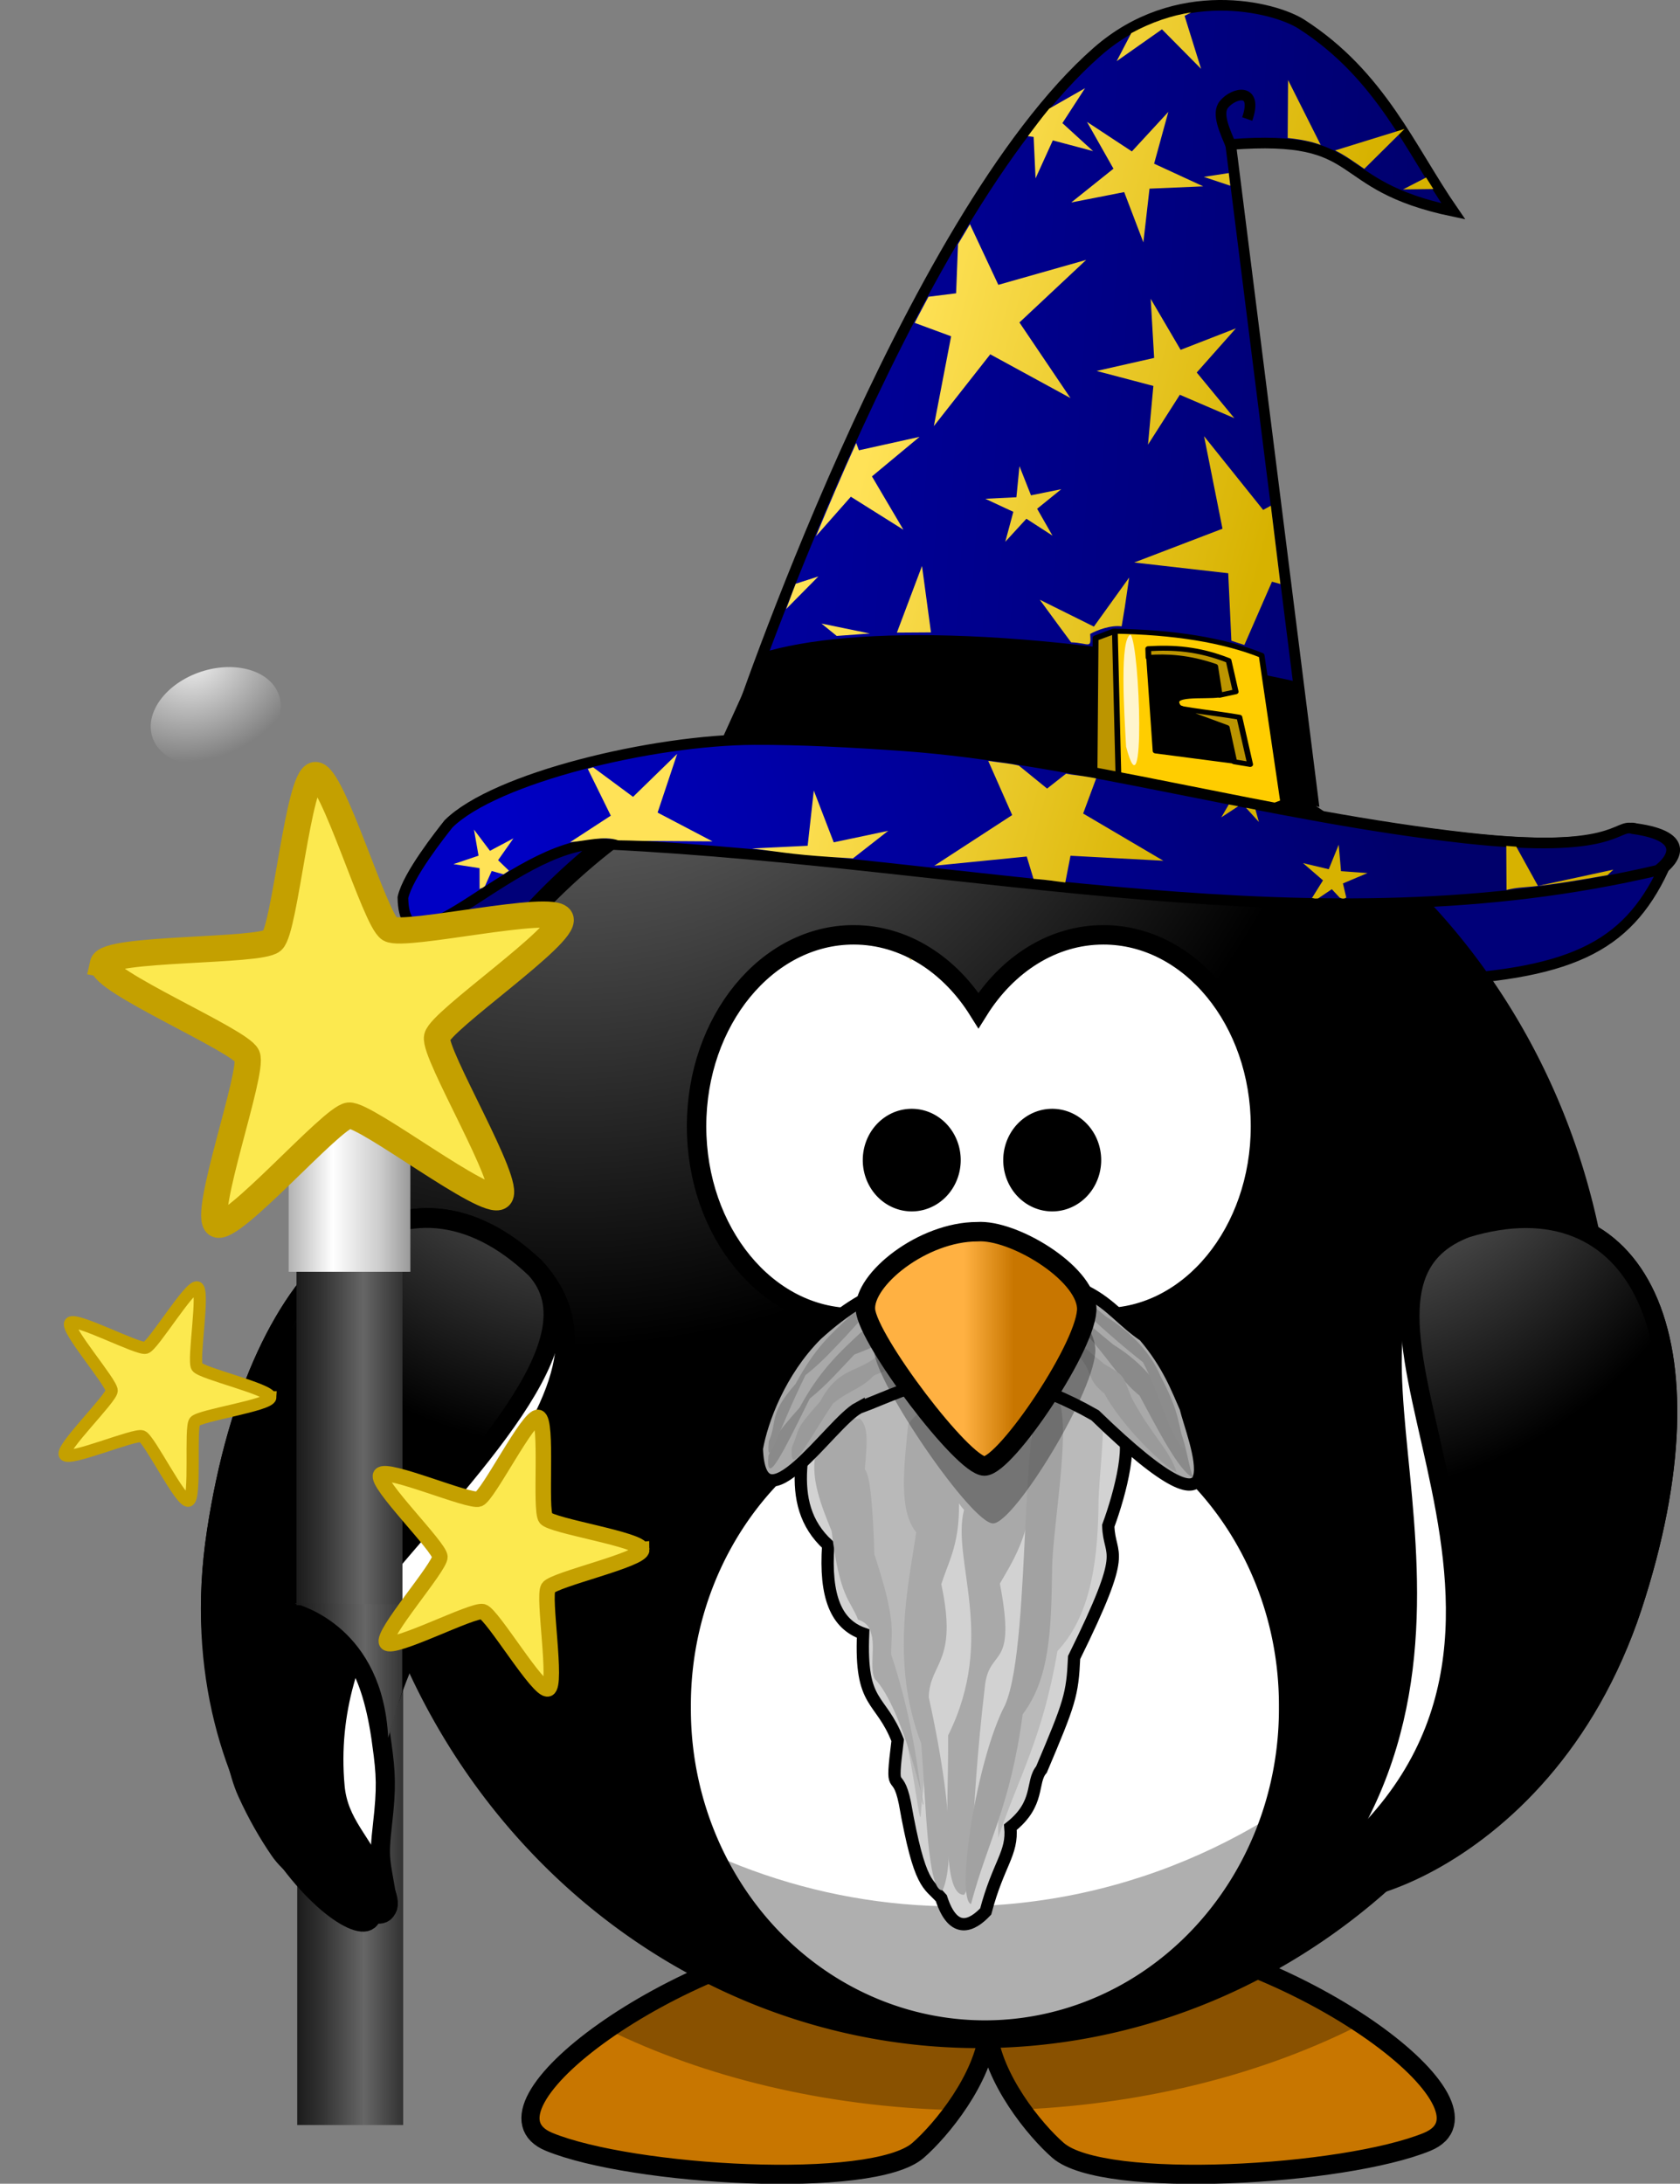 <?xml version="1.0" encoding="UTF-8" standalone="no"?>
<!-- Created with Inkscape (http://www.inkscape.org/) -->

<svg
   xmlns:dc="http://purl.org/dc/elements/1.1/"
   xmlns:cc="http://creativecommons.org/ns#"
   xmlns:rdf="http://www.w3.org/1999/02/22-rdf-syntax-ns#"
   xmlns:svg="http://www.w3.org/2000/svg"
   xmlns="http://www.w3.org/2000/svg"
   xmlns:xlink="http://www.w3.org/1999/xlink"
   xmlns:sodipodi="http://sodipodi.sourceforge.net/DTD/sodipodi-0.dtd"
   xmlns:inkscape="http://www.inkscape.org/namespaces/inkscape"
   id="svg6608"
   sodipodi:docname="wizard_new.svg"
   viewBox="0 0 136.82 177.79"
   version="1.1"
   inkscape:version="0.91 r13725">
  <rect x="0" y="0" width="136.82" height="177.79" fill="#808080" stroke="none"/>
  <defs
     id="defs6610">
    <linearGradient
       id="linearGradient3173-6-5">
      <stop
         id="stop3175-28-7"
         style="stop-color:#a5a5a5"
         offset="0" />
      <stop
         id="stop3177-7-3"
         style="stop-color:#000000"
         offset="1" />
    </linearGradient>
    <linearGradient
       id="linearGradient8295"
       y2="633.04"
       gradientUnits="userSpaceOnUse"
       x2="585.08"
       gradientTransform="matrix(.312 0 0 .19 358.42 392.58)"
       y1="586.87"
       x1="160.36"
       inkscape:collect="always">
      <stop
         id="stop2215"
         style="stop-color:rgb(0, 0, 0)"
         offset="0" />
      <stop
         id="stop2223"
         style="stop-color:rgb(0, 0, 0)"
         offset=".5" />
      <stop
         id="stop2217"
         style="stop-color:rgb(0, 0, 0)"
         offset="1" />
    </linearGradient>
    <linearGradient
       id="linearGradient9233"
       y2="334.82"
       gradientUnits="userSpaceOnUse"
       x2="276.24"
       y1="326.16"
       x1="243.94"
       inkscape:collect="always">
      <stop
         id="stop9229"
         style="stop-color:#ffe257"
         offset="0" />
      <stop
         id="stop9231"
         style="stop-color:#d7b200"
         offset="1" />
    </linearGradient>
    <linearGradient
       id="linearGradient4193"
       y2="335.93"
       gradientUnits="userSpaceOnUse"
       x2="307.26"
       gradientTransform="translate(-28.571 5.714)"
       y1="356.76"
       x1="240.72"
       inkscape:collect="always">
      <stop
         id="stop8307"
         style="stop-color:#0000c5"
         offset="0" />
      <stop
         id="stop8309"
         style="stop-color:#00006b"
         offset="1" />
    </linearGradient>
    <linearGradient
       id="linearGradient4203"
       y2="535.71"
       gradientUnits="userSpaceOnUse"
       x2="695.65"
       gradientTransform="matrix(.146 0 0 .103 203.85 287.92)"
       y1="505.89"
       x1="101.58"
       inkscape:collect="always">
      <stop
         id="stop8315"
         style="stop-color:#0000ab"
         offset="0" />
      <stop
         id="stop8317"
         style="stop-color:#00005c"
         offset="1" />
    </linearGradient>
    <linearGradient
       id="linearGradient4227"
       y2="658.74"
       gradientUnits="userSpaceOnUse"
       x2="477.51"
       gradientTransform="matrix(.146 0 0 .149 302.18 251.02)"
       y1="1015.8"
       x1="431.39"
       inkscape:collect="always">
      <stop
         id="stop2227-6"
         style="stop-color:rgb(0, 0, 121)"
         offset="0" />
      <stop
         id="stop2282-4"
         style="stop-color:rgb(0, 0, 121)"
         offset="1" />
    </linearGradient>
    <radialGradient
       id="radialGradient4242"
       gradientUnits="userSpaceOnUse"
       cy="-8.88"
       cx="414.68"
       gradientTransform="matrix(-0 .28 -.609 0 101.73 -39.26)"
       r="123.55"
       inkscape:collect="always">
      <stop
         id="stop3205-9"
         style="stop-color:#ffb142"
         offset="0" />
      <stop
         id="stop4092-0"
         style="stop-color:#ffb141"
         offset=".887" />
      <stop
         id="stop3207-9"
         style="stop-color:#c87600"
         offset="1" />
    </radialGradient>
    <radialGradient
       id="radialGradient4244"
       gradientUnits="userSpaceOnUse"
       cy="483.45"
       cx="610.46"
       gradientTransform="matrix(0 -.482 .432 -0 -151.97 551.35)"
       r="167.56"
       inkscape:collect="always">
      <stop
         id="stop3175-8-9"
         style="stop-color:#a5a5a5"
         offset="0" />
      <stop
         id="stop3177-5-98"
         style="stop-color:#000000"
         offset="1" />
    </radialGradient>
    <radialGradient
       id="radialGradient4276"
       gradientUnits="userSpaceOnUse"
       cy="38.594"
       cx="180.72"
       gradientTransform="matrix(.162 2.107 -1.691 .263 228.26 -371.43)"
       r="28.884"
       inkscape:collect="always">
      <stop
         id="stop2175"
         style="stop-color:#ffffff;stop-opacity:.875"
         offset="0" />
      <stop
         id="stop2177"
         style="stop-color:#ffffff;stop-opacity:0"
         offset="1" />
    </radialGradient>
    <radialGradient
       id="radialGradient4292"
       xlink:href="#linearGradient3173-6-5"
       gradientUnits="userSpaceOnUse"
       cy="647.69"
       cx="371.45"
       gradientTransform="matrix(0 -.744 -.66 0 552.03 582.13)"
       r="59.255"
       inkscape:collect="always" />
    <radialGradient
       id="radialGradient4300"
       xlink:href="#linearGradient3173-6-5"
       gradientUnits="userSpaceOnUse"
       cy="622.49"
       cx="380.26"
       gradientTransform="matrix(0 -.744 .66 0 -364.7 582.13)"
       r="59.255"
       inkscape:collect="always" />
    <radialGradient
       id="radialGradient4325"
       gradientUnits="userSpaceOnUse"
       cx="380.26"
       cy="622.49"
       r="59.255"
       gradientTransform="matrix(0 -.744 .66 0 -364.7 582.13)"
       inkscape:collect="always">
      <stop
         id="stop3175-28-7-8"
         style="stop-color:#a5a5a5"
         offset="0" />
      <stop
         id="stop3177-7-3-0"
         style="stop-color:#000000"
         offset="1" />
    </radialGradient>
    <linearGradient
       id="linearGradient4711"
       y2="537.41"
       gradientUnits="userSpaceOnUse"
       x2="359.47"
       gradientTransform="matrix(.308 0 0 .326 143.63 232.49)"
       y1="537.41"
       x1="346.24"
       inkscape:collect="always">
      <stop
         id="stop4100-0"
         style="stop-color:#ffb142"
         offset="0" />
      <stop
         id="stop4104-3"
         style="stop-color:#c87600"
         offset="1" />
    </linearGradient>
    <linearGradient
       inkscape:collect="always"
       xlink:href="#linearGradient3876"
       id="linearGradient3019"
       gradientUnits="userSpaceOnUse"
       gradientTransform="matrix(0.472,0,0,0.664,82.489,192.773)"
       x1="239"
       y1="297.47"
       x2="260"
       y2="297.47" />
    <linearGradient
       id="linearGradient3876"
       y2="297.47"
       gradientUnits="userSpaceOnUse"
       x2="260"
       gradientTransform="matrix(0.438,0.438,-0.707,0.707,395.4,-1.713)"
       y1="297.47"
       x1="239"
       inkscape:collect="always">
      <stop
         id="stop2923"
         style="stop-color:#b3b3b3"
         offset="0" />
      <stop
         id="stop2929"
         style="stop-color:#ffffff"
         offset=".359" />
      <stop
         id="stop2931"
         style="stop-color:#cccccc"
         offset=".75" />
      <stop
         id="stop2925"
         style="stop-color:#999999"
         offset="1" />
    </linearGradient>
    <linearGradient
       inkscape:collect="always"
       xlink:href="#linearGradient3878"
       id="linearGradient3016"
       gradientUnits="userSpaceOnUse"
       gradientTransform="matrix(0.664,0,0,0.265,-191.397,-213.016)"
       x1="239"
       y1="310.36"
       x2="252"
       y2="310.36" />
    <linearGradient
       id="linearGradient3878"
       y2="310.36"
       gradientUnits="userSpaceOnUse"
       x2="252"
       gradientTransform="translate(187.33,-280.8)"
       y1="310.36"
       x1="239"
       inkscape:collect="always">
      <stop
         id="stop2935"
         style="stop-color:#333333"
         offset="0" />
      <stop
         id="stop2941"
         style="stop-color:#666666"
         offset=".36" />
      <stop
         id="stop2943"
         style="stop-color:#333333"
         offset=".751" />
      <stop
         id="stop2937"
         style="stop-color:#1a1a1a"
         offset="1" />
    </linearGradient>
    <linearGradient
       inkscape:collect="always"
       xlink:href="#linearGradient3878"
       id="linearGradient3016-0"
       gradientUnits="userSpaceOnUse"
       gradientTransform="matrix(0.664,0,0,0.258,-363.216,-548.331)"
       x1="239"
       y1="310.36"
       x2="252"
       y2="310.36" />
    <linearGradient
       inkscape:collect="always"
       xlink:href="#linearGradient3878"
       id="linearGradient3016-05"
       gradientUnits="userSpaceOnUse"
       gradientTransform="matrix(-0.67,0,0,-0.119,193.005,180.25)"
       x1="239"
       y1="310.36"
       x2="252"
       y2="310.36" />
  </defs>
  <sodipodi:namedview
     id="base"
     bordercolor="#666666"
     inkscape:pageshadow="2"
     inkscape:window-y="-9"
     fit-margin-left="0"
     pagecolor="#ffffff"
     inkscape:window-height="983"
     inkscape:window-maximized="1"
     inkscape:zoom="3.4802131"
     inkscape:window-x="1911"
     showgrid="false"
     borderopacity="1.0"
     inkscape:current-layer="layer1"
     inkscape:cx="60.306083"
     inkscape:cy="90.797052"
     fit-margin-top="0"
     fit-margin-right="0"
     fit-margin-bottom="0"
     inkscape:window-width="1680"
     inkscape:pageopacity="0.0"
     inkscape:document-units="px" />
  <g
     id="layer1"
     inkscape:label="Ebene 1"
     inkscape:groupmode="layer"
     transform="translate(-171.76,-295.22)"
     style="display:inline">
    <rect
       x="-204.594"
       y="-468.231"
       width="8.628"
       height="36.907"
       transform="scale(-1,-1)"
       style="fill:url(#linearGradient3016-0);fill-rule:evenodd"
       id="rect2916-7" />
    <g
       id="g4825">
      <path
         id="path1308-2"
         d="m 233.44,355.43 c -8.267,0.034 -26.131,5.817 -26.445,9.053 -6.954,7.865 2.494,7.491 18.41,3.918 11.059,2.552 21.263,6.417 32.513,6.137 9.812,-0.317 19.645,-0.257 29.434,0.568 12.249,-0.449 16.855,-2.715 19.87,-9.094 -0.082,0.026 -0.153,0.05 -0.233,0.076 1.111,-0.794 2.649,-2.765 -2.012,-3.405 -1.343,-0.421 -1.335,2.126 -13.631,0.769 -15.961,-1.761 -32.002,-6.546 -45.761,-7.517 -4.3,-0.303 -8.386,-0.52 -12.144,-0.505 z"
         sodipodi:nodetypes="scccccccsss"
         style="color:#000000;fill:url(#linearGradient4227);fill-rule:evenodd;stroke:#000000;stroke-width:0.868"
         inkscape:connector-curvature="0" />
      <g
         id="g45484-1"
         transform="matrix(0.945,0,0,1,164.24,67.006)">
        <path
           id="path3806-0-1"
           style="color:#000000;fill:url(#radialGradient4242);fill-rule:evenodd;stroke:#000000;stroke-width:1.564"
           inkscape:connector-curvature="0"
           d="m 81.781,385.54 c -15.668,1.613 -33.638,14.291 -26.495,17.056 7.143,2.765 27.873,3.918 31.79,0.692 2.013,-1.658 5.614,-5.809 6.038,-9.704 0.425,3.895 4.016,8.047 6.028,9.704 3.917,3.226 24.658,2.072 31.8,-0.692 7.143,-2.765 -10.827,-15.443 -26.495,-17.056 -8.068,0.778 -10.97,3.488 -11.333,6.598 -0.364,-3.11 -3.265,-5.821 -11.333,-6.598 z" />
        <path
           id="path3194-5-0"
           style="fill:#000000;fill-opacity:0.314;fill-rule:evenodd"
           inkscape:connector-curvature="0"
           d="m 81.784,385.55 c -7.69,0.792 -15.927,4.249 -21.485,7.891 8.417,3.893 18.709,6.292 29.865,6.568 1.43,-1.881 2.71,-4.187 2.953,-6.415 0.241,2.207 1.491,4.493 2.902,6.364 10.973,-0.465 21.052,-2.98 29.254,-6.944 -5.538,-3.484 -13.432,-6.703 -20.823,-7.464 -8.068,0.778 -10.97,3.488 -11.333,6.598 -0.364,-3.11 -3.265,-5.821 -11.333,-6.598 z" />
      </g>
      <g
         id="g45507-1"
         transform="matrix(0.945,0,0,1,164.24,67.006)">
        <path
           id="path2385-16-4"
           style="color:#000000;fill:url(#radialGradient4244);stroke:#000000;stroke-width:1.564;stroke-linecap:round"
           inkscape:connector-curvature="0"
           d="m 146.28,340.23 a 53.95,53.95 0 0 1 -107.9,0 53.95,53.95 0 1 1 107.9,0 z" />
        <path
           id="path3167-8-2"
           style="fill:#ffffff;stroke:#000000;stroke-width:1.629;stroke-linecap:round"
           inkscape:connector-curvature="0"
           d="m 118.99,367.2 a 26.154,26.154 0 1 1 -52.307,0 26.154,26.154 0 1 1 52.307,0 z" />
        <path
           id="path2411-0-7"
           style="fill:#000000;fill-opacity:0.314"
           inkscape:connector-curvature="0"
           d="m 144.15,325.23 c 0.11,1.403 0.173,2.816 0.173,4.246 0,29.779 -24.178,53.947 -53.957,53.947 -24.575,0 -45.316,-16.459 -51.819,-38.948 2.17,27.795 25.426,49.701 53.774,49.701 29.779,0 53.957,-24.168 53.957,-53.947 0,-5.204 -0.751,-10.237 -2.128,-14.999 z" />
      </g>
      <g
         id="g4780">
        <g
           id="g4775">
          <path
             id="path2387-0-6"
             style="fill:#ffffff;stroke:#000000;stroke-width:1.583;stroke-linecap:round"
             inkscape:connector-curvature="0"
             d="m 241.28,371.33 c -7.059,0 -12.792,6.984 -12.792,15.589 0,8.605 5.733,15.589 12.792,15.589 4.148,0 7.829,-2.415 10.166,-6.15 2.337,3.738 6.026,6.15 10.176,6.15 7.059,0 12.792,-6.984 12.792,-15.589 0,-8.605 -5.733,-15.589 -12.792,-15.589 -4.149,0 -7.839,2.413 -10.176,6.15 -2.337,-3.735 -6.018,-6.15 -10.166,-6.15 z" />
          <path
             id="path3163-3-7"
             style="fill:#000000;stroke:#000000;stroke-width:1.583;stroke-linecap:round"
             inkscape:connector-curvature="0"
             d="m 249.21,389.67 a 3.197,3.385 0 0 1 -6.394,0 3.197,3.385 0 1 1 6.394,0 z" />
          <path
             id="path3165-6-9"
             style="fill:#000000;stroke:#000000;stroke-width:1.583;stroke-linecap:round"
             inkscape:connector-curvature="0"
             d="m 260.65,389.67 a 3.197,3.385 0 1 1 -6.394,0 3.197,3.385 0 1 1 6.394,0 z" />
        </g>
        <g
           id="g4758">
          <g
             id="g4715"
             transform="translate(-0.077,0)">
            <g
               id="g4687">
              <path
                 id="path4357"
                 d="m 242.47,405.07 c -1.961,-0.991 -3.2,0.064 -4.173,2.534 -0.76,4.839 -2.824,9.946 0.989,13.414 -0.286,4.221 0.661,6.437 2.844,7.201 -0.256,5.95 1.41,5.102 2.813,8.685 -0.608,4.877 -0.04,2.044 0.587,5.1 1.219,6.89 1.921,6.56 2.967,7.758 0.995,3.059 2.534,2.229 3.616,1.082 1.031,-3.905 2.211,-4.717 2.009,-6.861 2.46,-1.94 1.658,-3.674 2.534,-4.698 2.306,-5.446 2.518,-6.066 2.658,-9.118 4.544,-9.206 2.86,-7.99 2.782,-10.725 0.992,-2.686 2.182,-7.26 0.865,-8.098 2.937,-2.558 1.301,-2.195 0.309,-3.771 -0.92,-1.955 -1.057,-1.029 -4.049,-1.854 -5.63,2.277 -9.145,1.027 -16.752,-0.649 z"
                 sodipodi:nodetypes="cccccccccccccccc"
                 style="fill:#d2d2d2;stroke:#000000;stroke-width:1px"
                 inkscape:connector-curvature="0" />
              <path
                 id="path4359"
                 d="m 239.78,409.98 c -1.455,2.033 -0.597,4.529 0.371,7.047 1.093,10.261 1.385,5.302 2.04,7.232 0.067,3.526 0.966,4.59 1.298,6.305 2.315,3.121 3.203,14.018 3.338,12.425 0.1,-2.063 1.147,-7.31 -0.556,-13.908 0.681,-1.976 2.022,-2.631 0.371,-9.272 1.228,-4.096 1.856,-7.142 1.113,-7.789 1.223,-2.331 0.877,-3.747 -0.371,-4.636 -5.423,0.004 -5.275,-1.853 -6.295,-2.255 -1.016,1.019 -1.197,0.668 -1.308,4.851 z"
                 sodipodi:nodetypes="ccccccccccc"
                 style="fill:#b9b9b9"
                 inkscape:connector-curvature="0" />
              <path
                 id="path4361"
                 d="m 250.35,408.69 c -0.878,3.591 -1.993,7.302 0,9.458 -1.059,4.038 2.696,10.342 -1.298,18.359 0.047,5.484 -0.591,13.024 1.298,12.981 0.914,-1.181 0.352,-5.583 1.718,-17.158 0.433,-3.028 2.554,-1.131 1.2,-8.18 1.505,-2.623 3.295,-5.093 2.46,-12.863 -1.204,-2.336 -2.259,-5.047 -5.378,-2.596 z"
                 sodipodi:nodetypes="ccccccccc"
                 style="fill:#a9a9a9"
                 inkscape:connector-curvature="0" />
              <path
                 id="path4363"
                 d="m 260.09,406.58 c -3.25,-1.283 -2.131,11.115 -3.065,21.023 -2.792,4.238 -3.976,11.093 -3.894,17.246 1.638,-4.917 3.622,-8.098 4.822,-15.206 2.542,-2.689 3.255,-6.842 3.338,-11.498 -0.04,-3.631 1.471,-11.004 -1.2,-11.565 z"
                 sodipodi:nodetypes="cccccc"
                 style="fill:#bababa"
                 inkscape:connector-curvature="0" />
              <path
                 id="path4359-7"
                 d="m 238.23,413.76 c -0.338,1.907 0.474,4.016 1.341,6.135 0.644,5.456 1.522,5.562 2.147,7.194 2.005,0.59 0.744,3.525 1.35,4.808 2.324,2.331 4.372,11.444 3.908,10.133 -0.296,-1.815 -0.68,-6.499 -2.566,-12.124 -0.012,-1.79 0.502,-2.481 -1.366,-8.148 -0.11,-3.693 -0.324,-6.414 -0.776,-6.915 0.181,-2.148 0.322,-3.464 -0.405,-4.132 -2.516,0.48 -1.693,-4.195 -2.233,-4.457 -0.302,0.981 -2.044,3.835 -1.401,7.505 z"
                 sodipodi:nodetypes="ccccccccccc"
                 style="fill:#a9a9a9"
                 inkscape:connector-curvature="0" />
              <path
                 id="path4361-5"
                 d="m 245.8,411.18 c -0.332,3.424 -0.812,6.982 0.652,8.793 -0.551,3.942 -2.173,10.492 0.409,17.194 0.409,5.093 0.507,12.166 1.751,11.942 0.522,-1.187 1.229,-4.924 -1.136,-15.711 0.077,-2.857 2.4,-2.773 1.021,-9.195 0.812,-2.584 2.116,-3.988 1.03,-11.132 -0.955,-2.055 -1.838,-4.473 -3.727,-1.891 z"
                 sodipodi:nodetypes="cccccccc"
                 style="fill:#a9a9a9"
                 inkscape:connector-curvature="0" />
              <path
                 id="path4363-4"
                 d="m 257.37,408.44 c -2.706,-1.211 -1.386,20.302 -3.674,25.581 -2.362,4.501 -4.043,15.725 -2.782,16.223 1.385,-5.222 3.196,-7.902 4.21,-15.452 2.151,-2.856 2.324,-6.622 2.394,-11.567 -0.034,-3.856 2.111,-14.189 -0.149,-14.785 z"
                 sodipodi:nodetypes="cccccc"
                 style="fill:#a2a2a2"
                 inkscape:connector-curvature="0" />
            </g>
            <path
               id="path4705"
               sodipodi:nodetypes="cccccccc"
               style="fill:#a9a9a9;stroke:#000000;stroke-width:1px"
               inkscape:connector-curvature="0"
               d="m 241.76,409.84 c -2.305,1.244 -8.021,10.234 -8.286,3.318 0.411,-2.307 1.877,-6.285 4.851,-9.263 4.737,-4.328 7.628,-4.212 11.283,-5.016 11.738,-0.317 11.932,2.766 15.412,5.095 2.005,2.361 2.736,4.42 3.377,5.857 0.536,2.302 4.865,12.475 -7.38,0.614 -9.849,-5.616 -14.707,-2.275 -19.257,-0.604 z" />
          </g>
          <g
             id="g4753">
            <path
               id="path4726"
               sodipodi:nodetypes="cccccccccccccc"
               style="fill:#8a8a8a"
               inkscape:connector-curvature="0"
               d="m 241.88,403.69 c -1.85,1.718 -3.388,3.159 -4.991,6.119 -2.238,2.529 -1.802,2.219 -2.546,3.918 -0.234,2.681 1.147,-0.162 3.364,-4.641 1.395,-1.103 2.566,-2.479 3.629,-3.582 l 2.059,-0.83 16.55,-1.091 c 1.778,1.744 2.999,3.989 4.618,5.257 1.399,2.593 3.198,6.154 4.355,6.685 -0.642,-1.947 -0.384,-2.866 -2.057,-5.992 -0.83,-2.015 -2.612,-3.723 -4.407,-4.822 -2.695,-2.174 -2.257,-2.105 -3.731,-2.601 l -12.789,0.089 z" />
            <path
               id="path4726-4"
               sodipodi:nodetypes="cccccccccccccc"
               style="fill:#9a9a9a"
               inkscape:connector-curvature="0"
               d="m 243.48,405.39 c -1.85,1.718 -3.325,0.973 -4.929,3.933 -2.238,2.529 -1.554,2.033 -2.298,3.731 -0.234,2.681 1.333,-0.597 3.364,-3.585 1.395,-1.103 2.256,-1.163 3.319,-2.266 l 2.059,-0.83 14.19,-1.227 c 1.778,1.744 0.887,2.25 2.507,3.518 1.399,2.593 4.751,5.905 5.907,6.437 -0.642,-1.947 -1.999,-2.929 -3.672,-6.054 -0.83,-2.015 -0.438,-1.674 -2.233,-2.772 -2.695,-2.174 -2.257,-2.105 -3.731,-2.601 l -12.54,-2.954 z" />
            <path
               id="path4726-43"
               sodipodi:nodetypes="cccccccccccccc"
               style="fill:#8c8c8c"
               inkscape:connector-curvature="0"
               d="m 241.2,402.18 c -1.85,1.718 -3.052,2.762 -4.655,5.721 -2.238,2.529 -1.43,2.964 -2.174,4.663 -0.234,2.681 0.774,-0.907 2.991,-5.386 1.395,-1.103 2.231,-2.082 3.294,-3.185 l 1.997,-2.196 16.699,-0.494 c 1.778,1.744 3.868,3.554 5.488,4.822 1.399,2.593 2.329,6.588 3.485,7.12 -0.642,-1.947 -0.384,-2.866 -2.057,-5.992 -0.83,-2.015 -2.612,-3.723 -4.407,-4.822 -2.695,-2.174 -2.257,-2.105 -3.731,-2.601 l -12.789,0.089 z" />
          </g>
          <path
             id="path3393-6-2"
             style="fill:#000000;fill-opacity:0.314;fill-rule:evenodd"
             inkscape:connector-curvature="0"
             d="m 252.05,398.22 c -4.456,0 -9.3,4.297 -9.106,7.01 0.194,2.714 7.944,14.02 9.687,14.02 1.744,0 8.525,-11.081 8.331,-14.247 -0.194,-3.166 -6.006,-7.01 -8.912,-6.784 z" />
        </g>
        <path
           id="path2391-7-0"
           style="fill:url(#linearGradient4711);fill-rule:evenodd;stroke:#000000;stroke-width:1.583"
           inkscape:connector-curvature="0"
           d="m 251.35,395.5 c -4.456,0 -9.3,3.897 -9.106,6.359 0.194,2.462 7.944,12.718 9.687,12.718 1.744,0 8.525,-10.051 8.331,-12.923 -0.194,-2.872 -6.006,-6.359 -8.912,-6.154 z" />
      </g>
      <g
         id="g45488-4"
         transform="matrix(0.945,0,0,1,162.97,67.006)">
        <path
           id="path3800-9-7"
           style="fill:#ffffff;fill-rule:evenodd;stroke:#000000;stroke-width:1.629"
           inkscape:connector-curvature="0"
           d="m 135.69,328.16 c -15.677,5.637 4.615,30.676 -12.323,52.523 -3.131,4.038 18.856,0.681 26.629,-21.696 7.559,-21.762 0.369,-35.041 -14.306,-30.827 z" />
        <path
           id="path3802-9-1"
           style="fill:url(#radialGradient4292);fill-rule:evenodd;stroke:#000000;stroke-width:1.629"
           inkscape:connector-curvature="0"
           d="m 135.69,328.16 c -15.677,5.637 13.877,33.276 -12.323,52.523 -7.373,5.416 18.856,0.681 26.629,-21.696 7.559,-21.762 0.369,-35.041 -14.306,-30.827 z" />
      </g>
      <g
         id="g4229">
        <path
           id="path2183"
           sodipodi:nodetypes="csscccc"
           style="fill:url(#linearGradient4203);fill-rule:evenodd;stroke:#000000;stroke-width:0.868"
           inkscape:connector-curvature="0"
           d="m 231.68,354.58 c 0,0 13.929,-41.549 29.436,-55.144 6.454,-5.658 14.41,-3.68 16.645,-2.242 6.468,4.161 8.85,10.16 12.356,15.231 -10.269,-2.148 -6.823,-6.3 -18.129,-5.443 l 6.713,53.368 c -14.553,-3.492 -30.793,-4.623 -47.021,-5.77 z" />
        <g
           id="g7941"
           transform="matrix(0.467,0,0,0.404,36.638,149.15)">
          <path
             id="path2185"
             d="m 415.38,510.19 6.688,-17.022 c 15.702,-5.653 49.492,-5.343 93.583,5.809 l 4.299,34.05 c -33.484,-9.687 -62.371,-26.322 -104.57,-22.837 z"
             sodipodi:nodetypes="ccccc"
             style="fill:url(#linearGradient8295);fill-rule:evenodd"
             inkscape:connector-curvature="0" />
          <path
             id="path2187"
             sodipodi:nodetypes="ccccccccccccccc"
             style="fill:#ffcd00;fill-rule:evenodd;stroke:#000000;stroke-linecap:round;stroke-linejoin:round"
             inkscape:connector-curvature="0"
             d="m 480.07,520.86 0.327,-30.747 3.108,-1.353 c 10.58,0.18 19.196,1.803 25.849,4.869 l 3.763,29.575 -3.763,1.623 z m 9.659,-26.808 1.132,18.838 13.549,2.041 -1.071,-6.191 -8.475,-4.688 c -2.006,-3.038 4.492,-1.972 7.099,-2.442 l -0.729,-5.661 c -3.835,-1.745 -7.671,-2.084 -11.506,-1.897 z" />
          <path
             id="path2201"
             d="m 480.41,490.21 3.352,-1.43 0.649,30.51 -4.217,1.609 0.216,-30.689 z"
             style="fill:#bc9500;fill-rule:evenodd;stroke:#000000;stroke-width:1;stroke-linecap:round;stroke-linejoin:round"
             inkscape:connector-curvature="0" />
          <path
             id="path2203"
             d="m 489.58,492.29 0.05,1.763 c 3.19,-0.265 6.918,-0.078 11.628,1.791 l 0.789,5.818 2.787,-0.698 -1.24,-6.295 c -5.314,-2.418 -9.697,-2.675 -14.013,-2.379 z"
             sodipodi:nodetypes="ccccccc"
             style="fill:#bc9500;fill-rule:evenodd;stroke:#000000;stroke-linecap:round;stroke-linejoin:round"
             inkscape:connector-curvature="0" />
          <path
             id="path2205"
             d="m 492.83,503.73 10.451,4.446 1.301,6.899 2.775,0.535 -1.873,-9.509 c -4.162,-0.839 -9.122,-1.349 -12.654,-2.371 z"
             sodipodi:nodetypes="cccccc"
             style="fill:#bc9500;fill-rule:evenodd;stroke:#000000;stroke-linecap:round;stroke-linejoin:round"
             inkscape:connector-curvature="0" />
        </g>
        <path
           id="path5447"
           sodipodi:nodetypes="csc"
           style="fill:none;stroke:#000000;stroke-width:0.868"
           inkscape:connector-curvature="0"
           d="m 272.08,307.24 c -0.577,-1.382 -1.258,-2.783 -0.631,-3.532 0.817,-0.976 2.783,-1.375 1.885,1.2" />
        <path
           id="path1308-29"
           sodipodi:nodetypes="scccccsss"
           inkscape:connector-curvature="0"
           style="fill:url(#linearGradient4193);fill-rule:evenodd;stroke:#000000;stroke-width:0.868"
           d="m 233.19,355.43 c -8.267,0.034 -21.109,3.113 -24.9,6.863 -0.611,0.777 -3.312,4.167 -3.717,6 0.107,7.324 9.44,-5.222 16.868,-4.334 30.066,1.504 57.379,8.678 85.326,2.116 1.108,-0.807 2.58,-2.758 -2.041,-3.393 -1.343,-0.421 -1.335,2.126 -13.631,0.769 -15.961,-1.761 -32.002,-6.546 -45.761,-7.517 -4.3,-0.303 -8.386,-0.52 -12.144,-0.504 z" />
        <path
           id="path8319"
           sodipodi:nodetypes="ccc"
           style="opacity:0.803;fill:#ffffff"
           inkscape:connector-curvature="0"
           d="m 263.47,356.01 c -0.163,-2.853 -0.529,-8.841 0.367,-9.121 0.765,1.003 1.23,15.192 -0.367,9.121 z" />
        <path
           id="path9222"
           style="color:#000000;fill:url(#linearGradient9233);fill-rule:evenodd"
           inkscape:connector-curvature="0"
           d="m 210.36,362.76 0.372,2.126 -2.04,0.687 2.123,0.33 0.002,1.7 c 0.146,-0.102 0.144,-0.005 0.442,-0.245 l 0.547,-1.227 0.958,0.273 c 0.199,-0.135 0.3,-0.184 0.441,-0.3 l -0.88,-0.852 1.248,-1.776 -1.911,1.012 z m 35.458,10.476 0.062,0.156 c 0.05,0.009 0.106,-0.009 0.156,0 z m 34.968,-9.246 -0.812,2 -2.094,-0.5 1.625,1.406 -0.9,1.442 c 0.178,-0.009 0.125,0.072 0.505,0.027 l 1.114,-0.75 0.641,0.688 c 0.199,0.095 0.369,0.108 0.536,-0.006 l -0.271,-1.151 2,-0.844 -2.156,-0.156 z m 13.646,0.097 0.019,3.589 c 1.698,-0.404 1.112,0.072 8.225,-1.208 l 0.475,-0.444 -6.137,1.326 -1.769,-3.201 -0.031,0 c -0.242,-0.013 -0.52,-0.042 -0.781,-0.062 z m -56.396,-4.508 -0.5,4.5 -4.531,0.219 c 3.002,0.373 3.37,0.526 8.221,0.809 l 2.872,-2.246 -4.438,0.938 z m 35.195,1.403 1.055,1.16 -0.282,-1.01 z m -1.399,-0.265 -0.609,1.049 1.379,-0.905 z m -44.922,-4.12 -3.594,3.5 -3.25,-2.406 c -0.148,0.037 -0.29,0.087 -0.438,0.125 l 1.875,3.812 -3.315,2.159 c 1.321,-0.1 2.742,-0.548 3.921,-0.15 1.305,0.012 1.891,0.062 2.645,0.053 l 5.031,0.031 -4.469,-2.344 1.594,-4.781 z m 31.666,1.614 -1.54,1.212 -2.293,-1.866 c -0.733,-0.188 -1.201,-0.198 -2.5,-0.389 l 1.949,4.412 -6.344,4.125 7.531,-0.75 0.549,1.814 c 1.43,0.114 1.462,0.166 2.59,0.298 l 0.423,-2.175 7.562,0.406 -6.531,-3.844 1.06,-2.857 c -1.278,-0.253 -1.927,-0.276 -2.457,-0.387 z m 5.147,-15.975 -1.438,2 -1.438,2 -4.406,-2.188 1.453,1.984 1.099,1.485 c 1.486,0.054 1.644,0.603 1.553,-0.686 0.541,-0.305 1.692,-0.738 2.561,-0.615 l 0.255,-1.543 0.359,-2.438 z m -25.315,-0.084 -1.844,0.594 c -0.298,0.748 -0.51,1.366 -0.781,2.062 z m 9.171,4.555 -0.731,-5.409 -5e-5,-5e-5 -2.045,5.427 z m -4.973,0.091 -3.945,-0.812 1.24,1.008 z m 12.18,-13.625 -0.25,2.531 -2.531,0.125 2.281,1.062 -0.656,2.438 1.719,-1.875 2.125,1.375 -1.25,-2.188 1.969,-1.594 -2.469,0.5 z m 15.034,-2.438 1.5,7.531 -7.188,2.75 7.656,0.875 0.256,5.493 c 0.539,0.183 0.623,0.209 1.059,0.344 l 2.247,-5.149 0.688,0.188 -0.781,-6.375 -0.625,0.344 z m -23.173,0.052 -4.938,1.094 -0.219,-0.594 c -1.205,2.659 -2.275,5.17 -3.281,7.594 l 2.844,-3.219 4.281,2.688 -2.562,-4.344 z m 18.826,-11.239 0.281,4.812 -4.688,1.062 4.625,1.219 -0.438,4.781 2.594,-4.062 4.438,1.906 -3.062,-3.719 3.188,-3.594 -4.5,1.75 z m -14.722,-6.074 c -0.324,0.534 -0.65,1.08 -0.969,1.625 l -0.156,4 -2.25,0.281 c -0.38,0.705 -0.755,1.413 -1.125,2.125 l 2.969,1.094 -1.406,7.312 4.594,-5.844 6.531,3.562 -4.156,-6.156 5.438,-5.094 -7.156,2.031 z m 37.151,-3.802 -1.875,0.969 2.469,-0.031 c -0.195,-0.309 -0.401,-0.625 -0.594,-0.938 z m -16.072,-0.363 -2.031,0.312 2.156,0.719 z m 14.318,-3.592 -5.656,1.75 c 0.851,0.418 1.565,0.952 2.375,1.5 z m -19.238,-1.388 -2.969,3.219 -3.656,-2.406 2.156,3.812 -3.438,2.75 4.312,-0.844 1.562,4.094 0.5,-4.375 4.375,-0.188 -4,-1.844 z m 9.751,-2.591 -0.031,4.719 c 1.089,0.11 1.964,0.295 2.688,0.562 l -2.656,-5.281 z m -16.534,0.662 -2.906,1.656 -0.031,0.031 c -0.581,0.698 -1.147,1.461 -1.719,2.219 l 0.469,0.062 0.156,3.375 1.406,-3.094 3.281,0.875 -2.5,-2.281 1.844,-2.844 z m 8.638,-6.168 c -1.588,0.244 -3.241,0.796 -4.875,1.688 l -1.188,2.281 3.688,-2.594 3.188,3.219 -1.344,-4.312 z" />
      </g>
      <g
         id="g4803">
        <g
           id="g45492-7"
           inkscape:transform-center-x="3.0179841"
           inkscape:transform-center-y="25.349286"
           transform="matrix(0.843,0.427,-0.452,0.892,320.18,83.724)">
          <path
             id="path3169-39-3"
             style="fill:#ffffff;fill-rule:evenodd;stroke:#000000;stroke-width:1.629"
             inkscape:connector-curvature="0"
             d="m 51.639,328.16 c 15.677,5.637 -4.615,30.676 12.323,52.523 3.131,4.038 -18.856,0.681 -26.629,-21.696 -7.559,-21.762 -0.369,-35.041 14.306,-30.827 z" />
          <path
             id="path3793-56-2"
             sodipodi:nodetypes="ccsc"
             style="fill:url(#radialGradient4300);fill-rule:evenodd;stroke:#000000;stroke-width:1.629"
             inkscape:connector-curvature="0"
             d="m 51.639,328.16 c 15.677,5.637 -20.817,56.508 11.98,51.685 0.86,-0.686 -18.512,1.519 -26.285,-20.858 -7.559,-21.762 -0.369,-35.041 14.306,-30.827 z" />
        </g>
        <g
           id="g4162"
           transform="matrix(0.78,-0.111,0.111,0.78,-129.96,128.47)">
          <g
             id="g3241">
            <g
               id="g7915"
               transform="matrix(0.189,0,0,0.189,331.25,258.46)">
              <circle
                 id="path2163"
                 style="fill:url(#radialGradient4276)"
                 transform="matrix(1.243,-0.222,0.157,0.876,-92.199,424.52)"
                 cx="193.563"
                 cy="56.486"
                 r="28.884" />
            </g>
          </g>
        </g>
        <g
           id="g45492-7-6"
           inkscape:transform-center-x="3.0179841"
           inkscape:transform-center-y="25.349286"
           transform="matrix(0.843,0.427,-0.452,0.892,320.03,83.724)">
          <path
             id="path3169-39-3-8"
             sodipodi:nodetypes="cssssssscc"
             style="fill:#ffffff;fill-rule:evenodd;stroke:#000000;stroke-width:1.629"
             inkscape:connector-curvature="0"
             d="m 58.451,368.252 c 1.527,2.076 2.103,3.053 3.199,5.839 1.097,2.787 1.225,2.645 3.342,5.376 0.391,0.505 0.39,0.894 0.073,1.145 -0.317,0.251 -0.949,0.364 -1.82,0.315 -0.871,-0.048 -3.057,0.278 -4.329,-0.115 -1.272,-0.393 -2.66,-0.29 -4.179,-1.073 -1.519,-0.783 -3.124,-1.772 -4.736,-2.991 -1.613,-1.218 -2.919,-3.067 -4.471,-4.767 0.641,-9.178 5.287,-14.246 12.921,-3.731 z" />
          <path
             id="path3793-56-2-0"
             sodipodi:nodetypes="cssssscc"
             style="fill:url(#radialGradient4325);fill-rule:evenodd;stroke:#000000;stroke-width:1.629"
             inkscape:connector-curvature="0"
             d="m 53.188,365.15 c 0.579,2.693 1.635,5.373 3.365,7.982 1.73,2.609 4.182,2.957 7.457,5.363 1.843,1.354 1.586,2.074 0.043,2.042 -1.544,-0.032 -4.422,1.373 -7.726,-0.278 -1.652,-0.826 -3.422,-1.869 -5.209,-3.144 -1.787,-1.275 -3.717,-3.587 -5.435,-5.34 -14.898,-22.968 -0.957,-20.036 7.504,-6.624 z" />
        </g>
      </g>
    </g>
    <rect
       x="-32.775"
       y="-130.683"
       width="8.628"
       height="37.936"
       transform="matrix(-1,0,0,-1,171.76,295.22)"
       style="display:inline;fill:url(#linearGradient3016);fill-rule:evenodd"
       id="rect2916" />
    <path
       inkscape:connector-curvature="0"
       d="m 195.269,374.539 0,24.224 9.91,10e-6 0,-24.224 -9.91,10e-6 z"
       style="fill:url(#linearGradient3019);fill-rule:evenodd"
       id="rect2914" />
    <g
       inkscape:label="Ebene 1"
       id="layer1-4"
       transform="matrix(-1.743,1.266,-1.266,-1.743,295.403,394.934)">
      <path
         d="m 30.839,10.823 c -0.433,0.364 -4.344,-2.849 -4.908,-2.809 -0.564,0.04 -3.984,3.771 -4.464,3.472 -0.48,-0.299 1.367,-5.012 1.154,-5.536 -0.212,-0.524 -4.818,-2.624 -4.682,-3.172 0.136,-0.549 5.189,-0.249 5.622,-0.613 0.433,-0.364 1.006,-5.393 1.57,-5.433 0.564,-0.04 1.84,4.858 2.32,5.157 0.48,0.299 5.44,-0.709 5.652,-0.185 0.212,0.524 -4.052,3.251 -4.188,3.8 -0.136,0.549 2.356,4.954 1.923,5.318 z"
         inkscape:flatsided="false"
         inkscape:rounded="0.1"
         sodipodi:cx="25.696064"
         sodipodi:cy="4.7053719"
         inkscape:randomized="0"
         transform="matrix(1.143,-0.032,0.032,1.143,1.903,28.036)"
         sodipodi:arg2="1.5001153"
         sodipodi:arg1="0.87179672"
         sodipodi:r2="3.3178074"
         sodipodi:r1="7.9924498"
         sodipodi:sides="5"
         sodipodi:type="star"
         style="fill:#fce94f;stroke:#c4a000;stroke-width:0.866;stroke-miterlimit:5"
         id="path3158" />
    </g>
    <path
       style="display:inline;fill:url(#linearGradient3016-05);fill-rule:evenodd"
       d="m 24.043,130.53 0,0.03 c 0.558,0.151 7.143,2.01 7.57,10.922 l 1.147,-3.792 0,-7.07 -8.717,-0.091 z"
       id="rect2916-1"
       inkscape:connector-curvature="0"
       sodipodi:nodetypes="ccccccc"
       transform="translate(171.76,295.22)" />
    <g
       transform="matrix(0.695,-0.719,0.719,0.695,153.106,507.89)"
       id="g3630"
       inkscape:label="Ebene 1">
      <path
         id="path3632"
         style="fill:#fce94f;stroke:#c4a000;stroke-width:0.866;stroke-miterlimit:5"
         sodipodi:type="star"
         sodipodi:sides="5"
         sodipodi:r1="7.9924498"
         sodipodi:r2="3.3178074"
         sodipodi:arg1="0.87179672"
         sodipodi:arg2="1.5001153"
         transform="matrix(1.143,-0.032,0.032,1.143,63.789,-50.882)"
         inkscape:randomized="0"
         sodipodi:cy="4.7053719"
         sodipodi:cx="25.696064"
         inkscape:rounded="0.1"
         inkscape:flatsided="false"
         d="m 30.839,10.823 c -0.433,0.364 -4.344,-2.849 -4.908,-2.809 -0.564,0.04 -3.984,3.771 -4.464,3.472 -0.48,-0.299 1.367,-5.012 1.154,-5.536 -0.212,-0.524 -4.818,-2.624 -4.682,-3.172 0.136,-0.549 5.189,-0.249 5.622,-0.613 0.433,-0.364 1.006,-5.393 1.57,-5.433 0.564,-0.04 1.84,4.858 2.32,5.157 0.48,0.299 5.44,-0.709 5.652,-0.185 0.212,0.524 -4.052,3.251 -4.188,3.8 -0.136,0.549 2.356,4.954 1.923,5.318 z" />
    </g>
    <g
       transform="matrix(0.811,-0.98,0.98,0.811,154.985,426.161)"
       id="g3634"
       inkscape:label="Ebene 1">
      <path
         id="path3636"
         style="fill:#fce94f;stroke:#c4a000;stroke-width:0.866;stroke-miterlimit:5"
         sodipodi:type="star"
         sodipodi:sides="5"
         sodipodi:r1="7.9924498"
         sodipodi:r2="3.3178074"
         sodipodi:arg1="0.87179672"
         sodipodi:arg2="1.5001153"
         transform="matrix(1.143,-0.032,0.032,1.143,1.903,28.036)"
         inkscape:randomized="0"
         sodipodi:cy="4.7053719"
         sodipodi:cx="25.696064"
         inkscape:rounded="0.1"
         inkscape:flatsided="false"
         d="m 30.839,10.823 c -0.433,0.364 -4.344,-2.849 -4.908,-2.809 -0.564,0.04 -3.984,3.771 -4.464,3.472 -0.48,-0.299 1.367,-5.012 1.154,-5.536 -0.212,-0.524 -4.818,-2.624 -4.682,-3.172 0.136,-0.549 5.189,-0.249 5.622,-0.613 0.433,-0.364 1.006,-5.393 1.57,-5.433 0.564,-0.04 1.84,4.858 2.32,5.157 0.48,0.299 5.44,-0.709 5.652,-0.185 0.212,0.524 -4.052,3.251 -4.188,3.8 -0.136,0.549 2.356,4.954 1.923,5.318 z" />
    </g>
    <path
       style="fill:none;fill-rule:evenodd;stroke:none;stroke-width:1px;stroke-linecap:butt;stroke-linejoin:miter;stroke-opacity:1"
       d="m 203.385,435.996 1.148,-3.18 -0.088,-5.035 -8.569,-0.088 4.24,0.618 1.06,1.06 0.707,1.237 0.618,1.59 0.53,1.943 0.442,2.297 z"
       id="path3853"
       inkscape:connector-curvature="0" />
  </g>
</svg>
